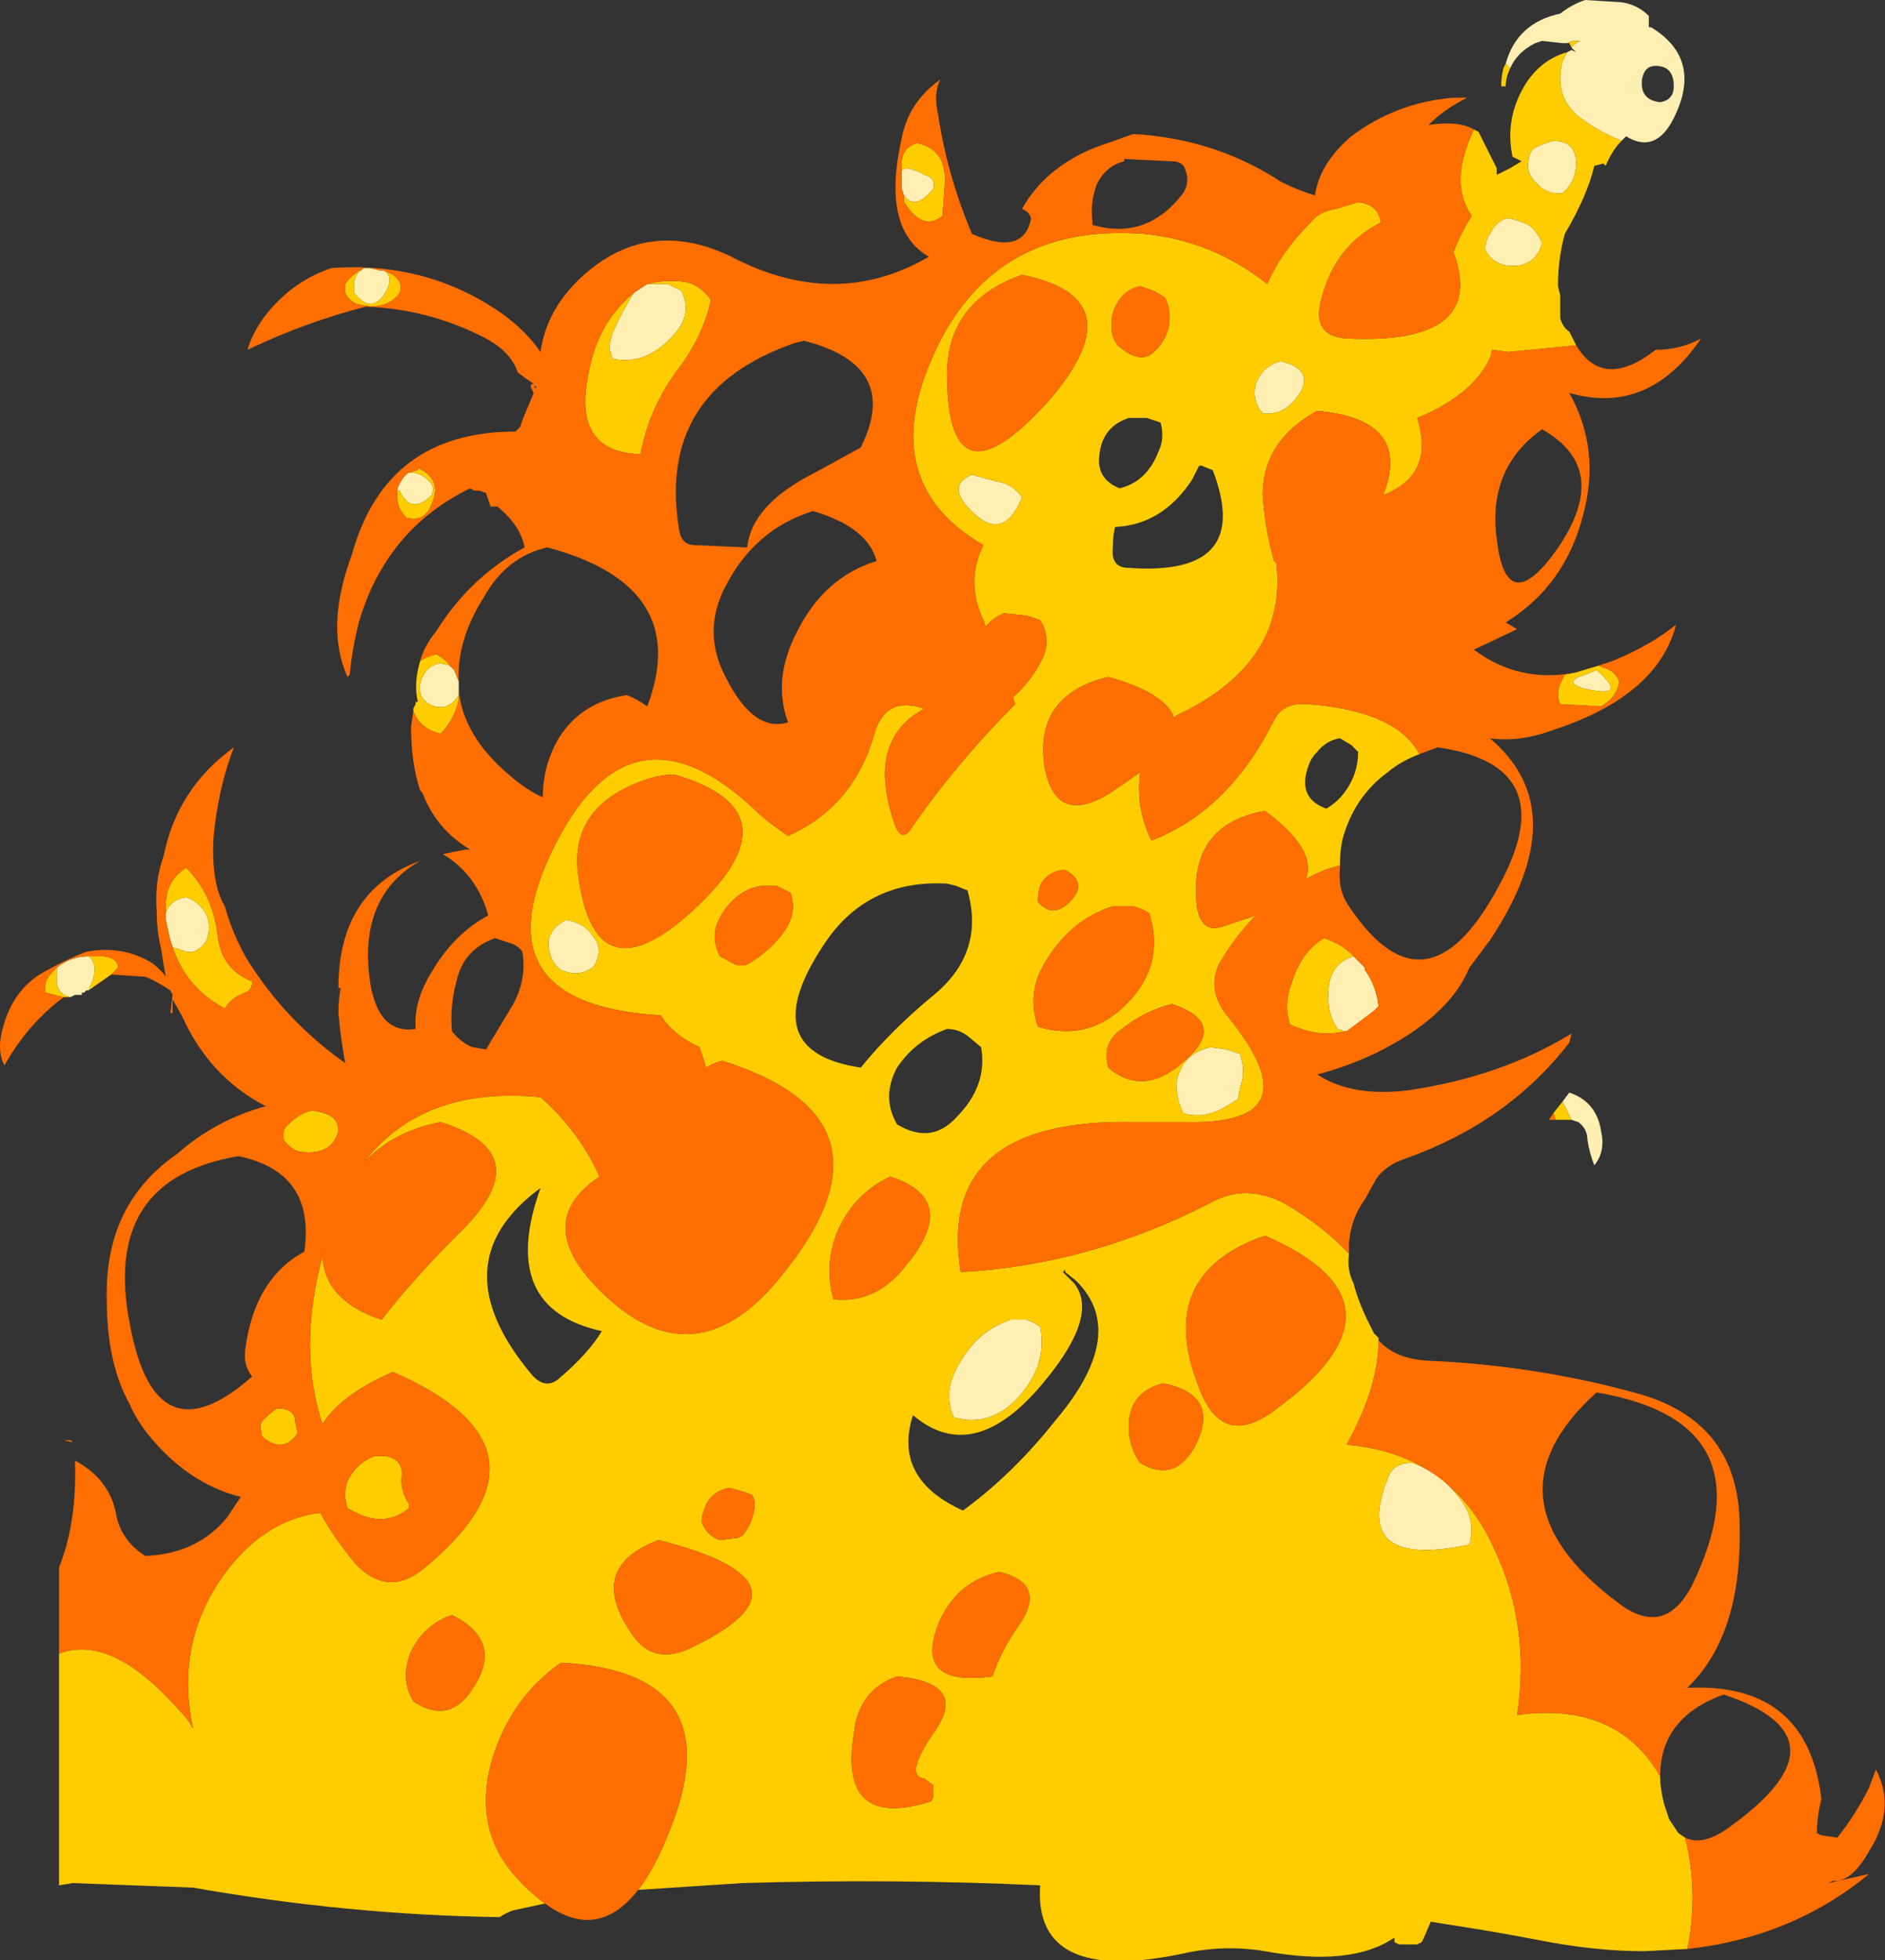 <?xml version="1.0" encoding="UTF-8" standalone="no"?>
<svg xmlns:ffdec="https://www.free-decompiler.com/flash" xmlns:xlink="http://www.w3.org/1999/xlink" ffdec:objectType="shape" height="43.15px" width="41.5px" xmlns="http://www.w3.org/2000/svg">
  <rect width="100%" height="100%" fill="#333333" stroke="none"/>
  <g transform="matrix(1.0, 0.0, 0.0, 1.0, 0.0, 0.0)">
    <path d="M33.15 1.4 Q33.4 0.5 34.35 0.3 34.6 0.1 34.9 0.0 L35.7 0.05 Q36.05 0.1 36.3 0.35 L36.3 0.6 36.35 0.6 Q37.5 1.3 36.85 2.6 36.45 3.4 35.8 3.0 L35.7 3.1 Q35.2 2.9 34.8 2.6 34.2 2.15 34.4 1.35 34.45 1.25 34.5 1.15 L34.6 1.1 34.7 1.15 34.6 1.05 Q34.65 0.95 34.8 0.9 L34.65 0.9 Q34.6 0.9 34.5 0.95 L34.4 0.95 33.95 0.9 33.8 0.95 Q33.4 1.15 33.25 1.5 L33.15 1.4 M1.95 21.8 L1.9 21.8 1.85 21.85 1.8 21.85 1.8 21.9 1.65 21.9 1.55 21.95 Q1.3 21.9 1.25 21.65 L1.25 21.3 Q1.55 21.05 1.95 21.05 2.15 21.2 2.05 21.55 L1.95 21.8 M36.55 2.25 Q36.85 2.2 36.85 1.9 36.85 1.45 36.45 1.45 36.2 1.45 36.15 1.75 36.1 2.2 36.55 2.25 M34.2 3.1 Q34.7 3.1 34.7 3.6 34.7 4.0 34.4 4.25 34.05 4.3 33.8 4.0 33.6 3.8 33.65 3.55 33.65 3.35 33.8 3.25 34.0 3.15 34.2 3.1 M33.2 4.8 Q33.45 4.85 33.65 4.95 33.85 5.1 33.95 5.35 33.8 5.9 33.2 5.85 32.85 5.8 32.7 5.5 32.7 5.3 32.8 5.15 32.95 4.85 33.2 4.8 M27.8 9.1 Q27.55 8.8 27.65 8.45 27.8 8.05 28.2 7.95 29.0 8.15 28.55 8.75 28.25 9.15 27.8 9.1 M29.6 22.7 L29.45 22.65 Q29.2 22.3 29.25 21.75 29.3 21.2 29.8 21.05 L29.85 21.1 30.05 21.3 30.05 21.35 Q30.3 21.7 30.35 22.15 L30.25 22.25 29.65 22.7 29.6 22.7 M27.0 23.1 Q27.15 23.15 27.3 23.2 L27.35 23.4 Q27.4 23.65 27.3 23.95 L27.25 24.2 27.0 24.35 Q26.5 24.65 26.05 24.5 25.9 24.2 25.9 23.85 26.0 23.2 26.65 23.05 L27.0 23.1 M34.4 24.25 L34.55 24.05 Q35.15 24.25 35.25 24.9 35.35 25.35 35.1 25.65 35.0 25.4 34.95 25.1 34.95 24.85 34.75 24.7 L34.6 24.65 34.4 24.25 M34.85 15.15 Q34.4 15.0 34.9 14.85 L35.15 14.75 Q35.9 15.4 34.85 15.15 M19.85 3.75 L19.95 3.7 Q20.2 3.75 20.35 3.85 20.6 3.9 20.55 4.15 20.15 4.65 19.9 4.3 L19.85 4.15 19.85 3.75 M14.25 6.25 L14.7 6.25 15.0 6.4 Q15.25 6.9 14.85 7.35 14.25 8.05 13.5 7.9 13.35 7.65 13.5 7.3 13.7 6.85 13.95 6.45 14.1 6.35 14.25 6.25 M21.95 10.6 Q22.3 10.65 22.5 10.95 22.05 12.05 21.25 11.1 20.9 10.65 21.4 10.45 L21.95 10.6 M7.95 5.95 L8.0 5.9 8.15 5.9 8.35 5.95 8.45 5.95 Q8.7 6.1 8.45 6.5 8.15 6.9 7.8 6.45 L7.8 6.2 Q7.85 6.0 7.95 5.95 M9.0 10.4 Q9.25 10.4 9.4 10.55 9.6 10.7 9.5 10.9 9.05 11.35 8.8 10.8 L8.75 10.8 8.75 10.75 Q8.85 10.5 9.0 10.4 M9.9 14.65 L10.0 14.75 10.1 15.0 10.1 15.2 10.1 15.3 Q9.85 15.7 9.45 15.5 9.2 15.35 9.25 15.05 9.35 14.65 9.7 14.6 L9.9 14.65 M3.65 20.1 Q3.75 19.8 4.1 19.75 4.4 19.85 4.55 20.15 4.65 20.4 4.55 20.7 4.35 21.0 4.1 20.95 3.95 20.9 3.8 20.85 L3.75 20.7 3.65 20.25 3.65 20.1 M13.05 20.6 Q13.25 20.85 13.15 21.1 13.1 21.3 12.95 21.35 12.7 21.5 12.35 21.35 12.15 21.2 12.1 20.95 12.0 20.6 12.3 20.35 L12.45 20.25 Q12.85 20.3 13.05 20.6 M21.0 31.2 Q20.75 30.65 21.1 30.05 21.5 29.3 22.25 29.05 L22.6 29.05 Q22.75 29.1 22.9 29.2 23.05 29.95 22.55 30.6 21.9 31.45 21.0 31.2 M31.1 32.2 Q31.75 32.45 32.15 33.0 32.5 33.45 32.35 34.0 29.75 34.55 30.55 32.55 30.65 32.2 31.1 32.2" fill="#ffefb2" fill-rule="evenodd" stroke="none"/>
    <path d="M33.15 1.4 L33.25 1.5 Q33.15 1.7 33.15 1.9 L33.05 1.9 Q33.05 1.7 33.1 1.5 L33.15 1.4 M34.5 0.95 Q34.6 0.9 34.65 0.9 L34.8 0.9 Q34.65 0.95 34.6 1.05 L34.55 0.95 34.5 0.95 M34.5 1.15 Q34.45 1.25 34.4 1.35 34.2 2.15 34.8 2.6 35.2 2.9 35.7 3.1 35.5 3.3 35.35 3.65 L35.3 3.6 35.1 3.65 Q34.95 4.3 34.45 5.15 34.3 5.7 34.3 6.3 L34.35 6.5 34.35 7.0 Q34.4 7.2 34.55 7.3 L34.7 7.6 33.2 7.75 32.85 7.7 Q32.8 8.05 32.35 8.5 31.85 8.95 31.2 9.2 31.6 10.45 30.45 10.9 31.1 9.25 29.05 9.05 28.95 9.05 28.9 9.1 27.8 9.75 27.8 10.9 27.85 11.65 28.05 12.35 L28.1 12.4 Q28.35 14.6 25.9 15.75 L25.85 15.8 Q25.65 15.25 24.4 14.9 22.75 15.3 23.0 16.9 23.25 18.2 24.45 17.45 L25.1 17.0 Q25.0 17.8 25.35 18.5 27.05 17.85 28.05 15.85 28.25 15.45 28.8 15.5 30.75 15.65 31.25 16.6 30.85 16.75 30.55 17.0 29.8 17.55 29.55 18.5 29.5 18.75 29.5 19.05 29.1 19.15 28.75 19.35 29.0 18.7 27.85 17.85 26.15 18.15 26.35 19.95 26.45 20.55 26.9 20.4 L27.65 20.15 Q27.2 20.6 26.85 21.2 26.55 21.8 27.05 22.4 28.95 24.75 26.15 24.7 L25.0 24.7 Q20.6 24.6 21.15 28.0 24.0 27.85 26.7 26.45 27.45 26.05 28.3 26.5 29.15 27.0 29.7 27.6 29.65 27.95 29.8 28.25 29.9 28.65 30.15 29.15 L30.25 29.35 30.35 29.45 30.35 29.5 Q30.35 30.5 29.7 31.7 L29.65 31.8 Q31.95 32.0 32.9 34.1 33.7 35.8 33.4 37.75 35.6 37.45 36.55 39.1 36.55 39.4 36.65 39.75 L36.75 40.05 36.95 40.35 37.1 40.45 Q37.4 41.65 37.15 42.9 L36.2 42.95 Q35.1 42.95 33.85 42.7 32.8 42.5 31.8 42.35 L31.5 42.3 31.35 42.65 31.3 42.75 31.2 42.8 30.8 42.8 30.7 42.75 30.7 42.65 Q29.75 43.3 27.85 42.95 26.95 42.8 26.05 43.0 22.75 43.7 22.9 41.5 19.65 41.35 16.35 41.45 L14.05 41.6 Q14.4 41.15 14.7 40.4 16.2 36.8 12.35 36.6 11.2 37.4 10.8 38.85 10.45 40.25 11.3 41.25 11.65 41.65 12.0 41.9 L11.3 42.05 Q11.15 42.1 11.0 42.2 7.65 42.15 4.25 41.55 L1.6 41.45 1.3 41.5 1.3 36.4 Q2.45 35.95 3.95 37.65 4.15 37.85 4.25 38.05 3.85 36.2 4.9 34.7 5.8 33.45 7.05 33.3 7.35 33.85 7.85 34.45 8.55 35.15 9.3 34.55 12.55 31.9 8.65 30.2 7.5 30.7 7.1 31.35 6.55 29.7 7.1 27.65 L7.1 27.5 Q7.05 28.6 8.4 29.05 9.1 28.15 10.05 27.2 11.95 25.4 9.7 24.7 8.65 24.9 8.0 25.6 9.3 23.9 11.9 24.15 12.75 24.9 13.2 25.9 11.7 26.9 13.2 28.4 15.25 30.45 17.15 28.15 20.05 24.65 15.9 23.35 15.7 23.4 15.55 23.5 L15.4 23.05 Q14.95 22.85 14.65 22.5 L14.55 22.35 Q10.3 22.1 12.35 18.35 14.05 15.3 16.75 17.95 17.05 18.2 17.35 18.4 18.8 17.75 19.25 16.15 19.5 15.3 20.35 15.6 19.05 16.3 19.7 18.15 19.85 18.55 20.05 18.25 21.05 16.8 22.35 15.5 L22.3 15.35 Q22.7 15.0 22.95 14.5 23.15 14.05 22.9 13.65 22.75 13.6 22.6 13.55 L22.1 13.5 Q21.85 13.6 21.7 13.8 L21.65 13.65 Q21.25 12.8 21.65 12.0 19.15 10.55 20.7 7.5 22.05 4.9 25.2 5.15 26.7 5.3 27.9 6.25 28.2 5.55 28.85 4.9 29.05 4.65 29.4 4.6 L29.9 4.45 Q30.35 4.5 30.4 4.9 29.4 5.4 29.1 6.55 28.85 7.4 29.65 7.45 32.75 7.6 32.0 5.55 32.15 5.15 32.4 4.75 32.05 4.25 32.2 3.55 32.3 3.15 32.45 2.85 L32.55 2.9 32.95 3.7 32.95 3.85 33.25 3.7 33.5 3.55 33.3 3.45 Q33.15 2.75 33.45 2.1 33.8 1.35 34.5 1.15 M34.7 14.8 L35.2 14.65 35.3 14.7 Q35.55 14.75 35.65 15.0 35.6 15.35 35.25 15.55 L34.35 15.5 Q34.25 15.3 34.35 15.05 L34.45 14.85 34.7 14.8 M2.45 21.45 L1.95 21.8 2.05 21.55 Q2.15 21.2 1.95 21.05 L2.3 21.05 Q2.6 21.1 2.6 21.3 L2.45 21.45 M1.55 21.95 L1.4 21.95 1.0 21.85 Q0.95 21.6 1.15 21.4 L1.25 21.3 1.25 21.65 Q1.3 21.9 1.55 21.95 M9.1 15.65 L9.1 15.6 9.15 15.5 9.15 15.45 9.2 15.45 Q9.1 15.05 9.25 14.55 9.4 14.45 9.6 14.4 9.8 14.5 9.9 14.65 L9.7 14.6 Q9.35 14.65 9.25 15.05 9.2 15.35 9.45 15.5 9.85 15.7 10.1 15.3 L10.1 15.4 Q10.0 15.85 9.7 16.15 9.25 16.05 9.1 15.65 M33.2 4.8 Q32.95 4.85 32.8 5.15 32.7 5.3 32.7 5.5 32.85 5.8 33.2 5.85 33.8 5.9 33.95 5.35 33.85 5.1 33.65 4.95 33.45 4.85 33.2 4.8 M34.2 3.1 Q34.0 3.15 33.8 3.25 33.65 3.35 33.65 3.55 33.6 3.8 33.8 4.0 34.05 4.3 34.4 4.25 34.7 4.0 34.7 3.6 34.7 3.1 34.2 3.1 M25.75 7.0 Q25.75 6.75 25.65 6.55 L25.4 6.4 25.1 6.3 Q24.65 6.4 24.5 6.9 24.4 7.3 24.6 7.6 L24.8 7.75 Q25.2 8.0 25.45 7.7 L25.5 7.65 Q25.75 7.35 25.75 7.0 M26.7 10.35 L26.45 10.25 26.4 10.25 26.25 10.55 Q25.6 11.55 24.55 11.6 24.5 11.8 24.5 12.05 24.45 12.5 24.85 12.5 27.6 12.7 26.7 10.35 M27.8 9.1 Q28.25 9.15 28.55 8.75 29.0 8.15 28.2 7.95 27.8 8.05 27.65 8.45 27.55 8.8 27.8 9.1 M24.85 9.2 Q24.25 9.4 24.2 10.05 24.15 10.55 24.65 10.75 25.25 10.6 25.5 9.95 25.65 9.65 25.55 9.3 25.4 9.25 25.25 9.2 L24.85 9.2 M29.9 16.55 L29.75 16.4 29.5 16.25 Q29.2 16.3 29.0 16.55 28.9 16.65 28.85 16.75 28.5 17.55 29.2 17.8 29.55 17.6 29.75 17.2 29.9 16.9 29.9 16.55 M29.6 22.7 Q29.05 22.85 28.4 22.55 28.25 22.1 28.45 21.6 28.65 20.95 29.15 20.65 29.6 20.8 29.85 21.1 L29.8 21.05 Q29.3 21.2 29.25 21.75 29.2 22.3 29.45 22.65 L29.6 22.7 M25.3 20.1 Q25.15 20.0 24.95 19.95 L24.5 19.95 Q23.55 20.25 23.0 21.2 22.6 21.85 22.85 22.6 24.0 22.95 24.85 22.05 25.65 21.2 25.3 20.1 M23.45 19.15 Q23.15 19.15 22.95 19.4 22.85 19.55 22.85 19.85 23.15 20.2 23.5 19.9 24.0 19.45 23.45 19.15 M27.0 23.1 L26.65 23.05 Q26.0 23.2 25.9 23.85 25.9 24.2 26.05 24.5 26.5 24.65 27.0 24.35 L27.25 24.2 27.3 23.95 Q27.4 23.65 27.35 23.4 L27.3 23.2 Q27.15 23.15 27.0 23.1 M24.4 23.5 Q25.1 24.1 25.9 23.5 27.15 22.55 25.8 22.1 25.2 22.25 24.7 22.65 24.25 22.95 24.4 23.5 M23.7 28.2 L23.45 28.0 23.45 27.95 23.4 28.0 23.65 28.25 Q24.2 28.95 23.0 30.4 21.45 32.3 20.1 31.15 19.65 32.55 21.2 33.25 22.3 32.45 23.25 31.25 24.85 29.35 23.7 28.2 M34.4 24.25 L34.6 24.65 34.35 24.65 34.25 24.65 34.2 24.5 34.4 24.25 M34.85 15.15 Q35.9 15.4 35.15 14.75 L34.9 14.85 Q34.4 15.0 34.85 15.15 M19.85 3.75 Q19.8 3.25 20.2 3.15 20.85 3.3 20.8 4.05 L20.75 4.75 Q20.4 5.05 20.05 4.65 L19.9 4.45 19.9 4.3 Q20.15 4.65 20.55 4.15 20.6 3.9 20.35 3.85 20.2 3.75 19.95 3.7 L19.85 3.75 M13.95 6.45 Q13.7 6.85 13.5 7.3 13.35 7.65 13.5 7.9 14.25 8.05 14.85 7.35 15.25 6.9 15.0 6.4 L14.7 6.25 14.25 6.25 Q14.65 6.15 15.05 6.2 15.4 6.25 15.65 6.6 15.5 7.35 14.95 8.1 14.3 8.95 14.1 10.0 12.6 9.95 12.95 8.25 13.15 7.1 13.95 6.45 M20.85 8.35 Q20.9 11.3 23.15 8.75 25.0 6.55 22.5 6.05 20.8 6.65 20.85 8.35 M21.95 10.6 L21.4 10.45 Q20.9 10.65 21.25 11.1 22.05 12.05 22.5 10.95 22.3 10.65 21.95 10.6 M8.45 5.95 L8.55 6.0 Q8.9 6.15 8.8 6.45 8.5 6.85 7.9 6.7 7.7 6.65 7.6 6.45 L7.6 6.25 Q7.7 6.1 7.85 6.0 7.9 5.95 7.95 5.95 7.85 6.0 7.8 6.2 L7.8 6.45 Q8.15 6.9 8.45 6.5 8.7 6.1 8.45 5.95 M8.75 10.8 L8.8 10.8 Q9.05 11.35 9.5 10.9 9.6 10.7 9.4 10.55 9.25 10.4 9.0 10.4 L9.2 10.35 9.2 10.3 Q9.75 10.55 9.5 11.1 9.35 11.5 8.95 11.4 8.7 11.15 8.75 10.8 M3.8 20.85 Q3.95 20.9 4.1 20.95 4.35 21.0 4.55 20.7 4.65 20.4 4.55 20.15 4.4 19.85 4.1 19.75 3.75 19.8 3.65 20.1 3.6 19.4 4.1 19.1 4.7 19.7 4.8 20.65 4.9 21.35 5.55 21.6 5.55 21.8 5.4 21.85 5.1 21.95 4.95 22.2 4.1 21.75 3.8 20.85 M7.25 24.55 Q7.45 24.65 7.45 24.9 7.3 25.45 6.6 25.35 6.4 25.3 6.25 25.1 6.2 24.85 6.35 24.75 6.6 24.5 6.85 24.45 7.05 24.45 7.25 24.55 M21.3 19.6 L21.05 19.5 20.85 19.45 Q19.05 19.35 18.1 20.85 16.6 23.15 18.95 23.5 19.6 22.7 20.5 21.95 21.7 21.0 21.3 19.6 M13.05 20.6 Q12.85 20.3 12.45 20.25 L12.3 20.35 Q12.0 20.6 12.1 20.95 12.15 21.2 12.35 21.35 12.7 21.5 12.95 21.35 13.1 21.3 13.15 21.1 13.25 20.85 13.05 20.6 M14.25 17.15 Q12.45 17.75 12.75 19.4 13.15 22.0 15.3 20.0 17.6 17.85 14.85 17.05 14.55 17.05 14.25 17.15 M15.8 20.3 Q15.65 20.65 15.85 21.05 L15.95 21.1 Q16.1 21.2 16.25 21.25 L16.4 21.25 16.5 21.2 Q17.0 20.9 17.3 20.45 17.55 20.05 17.4 19.65 L17.1 19.5 16.75 19.5 16.55 19.55 Q16.05 19.75 15.8 20.3 M21.05 24.6 Q21.75 23.9 21.6 23.05 L21.3 22.8 Q21.1 22.65 20.85 22.65 20.15 22.9 19.75 23.5 19.4 24.15 19.75 24.75 20.5 25.2 21.05 24.6 M19.6 25.9 Q18.75 26.3 18.4 27.2 18.15 27.9 18.35 28.6 19.3 28.7 19.95 27.85 21.15 26.4 19.6 25.9 M21.0 31.2 Q21.9 31.45 22.55 30.6 23.05 29.95 22.9 29.2 22.75 29.1 22.6 29.05 L22.25 29.05 Q21.5 29.3 21.1 30.05 20.75 30.65 21.0 31.2 M12.3 30.35 Q12.95 29.8 13.25 29.3 10.95 28.8 11.9 26.15 9.65 27.8 11.7 30.25 12.0 30.6 12.3 30.35 M19.75 36.9 Q18.9 37.2 18.8 38.15 18.45 40.3 20.5 39.65 L20.55 39.55 20.55 39.3 20.35 39.15 Q19.9 39.1 20.55 38.15 21.35 37.05 19.75 36.9 M20.7 35.65 Q20.05 37.15 21.85 36.9 22.05 36.3 22.45 35.75 23.05 34.85 22.0 34.6 21.1 34.8 20.7 35.65 M13.9 35.95 Q14.35 36.65 15.15 36.3 18.25 34.85 14.5 33.9 12.9 34.5 13.9 35.95 M16.55 32.9 L16.25 32.8 16.05 32.75 Q15.6 32.85 15.5 33.25 15.45 33.35 15.45 33.5 15.55 33.8 15.85 33.9 L16.25 33.85 16.35 33.8 Q16.55 33.55 16.6 33.25 16.65 33.05 16.55 32.9 M6.5 31.3 L6.55 31.55 Q6.25 32.0 5.8 31.65 5.75 31.6 5.75 31.5 5.7 31.35 5.8 31.25 5.95 31.1 6.1 31.0 6.5 31.0 6.5 31.3 M8.65 32.1 Q8.85 32.2 8.85 32.45 8.8 32.8 9.0 33.1 L9.0 33.2 Q8.45 33.65 7.75 33.25 L7.65 33.2 Q7.55 32.9 7.65 32.6 7.85 32.2 8.25 32.05 L8.5 32.05 8.65 32.1 M9.05 36.35 Q8.8 36.95 9.1 37.45 9.85 37.95 10.35 37.25 11.15 36.15 9.95 35.55 9.35 35.75 9.05 36.35 M31.1 32.2 Q30.65 32.2 30.55 32.55 29.75 34.55 32.35 34.0 32.5 33.45 32.15 33.0 31.75 32.45 31.1 32.2 M26.4 30.55 Q26.9 31.9 28.05 31.05 31.3 28.7 27.85 27.2 25.4 28.05 26.4 30.55 M25.6 30.45 Q24.85 30.65 24.85 31.4 24.85 31.85 25.1 32.2 25.85 32.65 26.3 31.85 26.9 30.7 25.6 30.45" fill="#ffcc00" fill-rule="evenodd" stroke="none"/>
    <path d="M34.7 7.6 Q35.3 8.6 36.45 7.7 37.0 7.7 37.45 7.45 36.3 9.15 34.55 8.65 35.25 9.9 34.85 11.35 34.45 12.9 33.15 13.7 L33.4 13.85 32.45 14.3 Q33.45 15.05 34.7 14.8 L34.45 14.85 34.35 15.05 Q34.25 15.3 34.35 15.5 L35.25 15.55 Q35.6 15.35 35.65 15.0 35.55 14.75 35.3 14.7 L35.2 14.65 35.5 14.55 Q36.35 14.2 36.9 13.75 36.5 15.3 34.25 16.05 33.45 16.35 32.8 16.25 34.7 17.85 32.8 20.7 L32.35 21.3 Q31.9 22.4 30.25 23.2 29.6 23.5 29.0 23.65 29.75 24.15 31.0 24.0 33.05 23.7 34.6 22.75 L34.55 22.95 Q33.2 24.7 30.95 25.5 30.5 25.65 30.3 25.95 L30.05 26.4 Q29.75 26.8 29.7 27.35 L29.7 27.6 Q29.15 27.0 28.3 26.5 27.45 26.05 26.7 26.45 24.0 27.85 21.15 28.0 20.6 24.6 25.0 24.7 L26.15 24.7 Q28.95 24.75 27.05 22.4 26.55 21.8 26.85 21.2 27.2 20.6 27.65 20.15 L26.9 20.4 Q26.45 20.55 26.35 19.95 26.15 18.15 27.85 17.85 29.0 18.7 28.75 19.35 29.1 19.15 29.5 19.05 L29.5 19.1 Q29.45 19.6 29.7 19.95 31.4 22.5 33.0 19.5 34.45 16.85 31.65 16.45 L31.25 16.6 Q30.75 15.65 28.8 15.5 28.25 15.45 28.05 15.85 27.05 17.85 25.35 18.5 25.0 17.8 25.1 17.0 L24.45 17.45 Q23.25 18.2 23.0 16.9 22.75 15.3 24.4 14.9 25.65 15.25 25.85 15.8 L25.9 15.75 Q28.35 14.6 28.1 12.4 L28.05 12.35 Q27.85 11.65 27.8 10.9 27.8 9.75 28.9 9.1 28.95 9.05 29.05 9.05 31.1 9.25 30.45 10.9 31.6 10.45 31.2 9.2 31.85 8.95 32.35 8.5 32.8 8.05 32.85 7.7 L33.2 7.75 34.7 7.6 M30.35 29.5 Q30.7 29.9 31.4 29.95 33.85 30.05 36.15 30.7 38.3 31.35 38.3 33.6 38.35 36.0 37.15 37.15 L37.2 37.15 Q39.8 37.05 40.1 39.6 40.0 40.0 40.0 40.35 L40.1 40.4 40.45 40.45 Q40.85 39.95 41.15 39.35 L41.3 38.95 Q41.75 39.8 41.15 40.75 40.75 41.45 40.35 41.4 L40.25 41.45 41.15 41.25 Q39.45 42.65 37.15 42.9 37.4 41.65 37.1 40.45 37.5 40.65 38.1 40.2 40.8 38.25 37.95 37.3 36.55 37.8 36.55 39.1 35.6 37.45 33.4 37.75 33.7 35.8 32.9 34.1 31.95 32.0 29.65 31.8 L29.7 31.7 Q30.35 30.5 30.35 29.5 M14.05 41.6 Q13.15 42.75 12.0 41.9 11.65 41.65 11.3 41.25 10.45 40.25 10.8 38.85 11.2 37.4 12.35 36.6 16.2 36.8 14.7 40.4 14.4 41.15 14.05 41.6 M1.3 36.4 L1.3 34.5 Q1.7 33.5 1.65 32.15 2.4 32.55 2.55 33.3 2.65 33.9 3.2 34.25 4.35 34.2 5.0 33.4 L5.3 32.95 Q4.1 32.65 3.2 31.5 2.95 31.15 2.85 30.9 2.35 30.0 2.35 28.6 2.3 26.5 3.9 25.4 4.75 24.65 5.85 24.35 4.6 23.7 4.0 22.35 L3.8 22.0 3.8 22.3 3.75 22.3 3.8 21.9 3.75 21.8 Q3.45 21.6 3.2 21.5 L2.45 21.45 2.6 21.3 Q2.6 21.1 2.3 21.05 L1.95 21.05 Q1.55 21.05 1.25 21.3 L1.15 21.4 Q0.95 21.6 1.0 21.85 L1.4 21.95 Q0.6 22.55 0.1 23.45 -0.1 23.1 0.1 22.5 0.35 21.7 1.05 21.35 1.5 21.1 1.9 20.95 2.7 20.8 3.35 21.2 3.55 21.35 3.65 21.5 3.6 21.25 3.55 20.9 3.45 20.5 3.45 20.05 3.4 19.4 3.6 18.85 3.9 17.35 5.15 16.45 4.8 17.35 4.7 18.45 4.65 19.45 4.95 19.95 5.1 20.5 5.4 21.05 6.25 22.45 7.6 23.4 7.5 22.85 7.45 22.3 7.45 22.0 7.5 21.75 L7.45 21.75 Q7.45 19.6 9.25 18.95 8.1 19.6 8.1 21.05 8.15 22.8 9.15 22.65 9.1 22.05 9.5 21.4 10.0 20.55 10.75 20.15 10.5 19.25 9.75 18.8 L10.25 18.7 10.35 18.7 Q9.6 18.25 9.3 17.45 L9.25 17.4 Q9.05 16.8 9.05 16.0 L9.1 15.65 Q9.25 16.05 9.7 16.15 10.0 15.85 10.1 15.4 L10.1 15.3 10.1 15.2 Q10.2 16.2 11.2 17.05 11.6 17.4 11.95 17.55 11.95 16.85 12.3 16.25 12.8 15.45 13.8 15.3 14.05 15.4 14.25 15.55 15.25 12.9 12.05 12.05 11.15 12.25 10.65 13.15 10.05 14.1 10.1 15.0 L10.0 14.75 9.9 14.65 Q9.8 14.5 9.6 14.4 9.4 14.45 9.25 14.55 9.35 14.2 9.6 13.9 10.35 12.7 11.55 12.05 11.45 11.55 10.95 11.15 L10.8 11.15 10.7 10.85 10.55 10.8 10.45 10.8 10.35 10.75 Q8.5 11.65 7.9 13.7 7.75 14.3 7.7 14.85 L7.65 14.9 Q7.15 13.8 7.75 12.2 8.5 9.5 11.35 9.5 L11.45 9.4 11.5 9.25 11.75 8.65 11.7 8.55 Q11.65 8.45 11.75 8.45 11.6 8.35 11.4 8.2 11.25 7.75 10.7 7.45 9.45 6.8 8.05 6.75 6.7 7.1 5.45 7.7 5.55 7.35 5.8 7.0 6.4 6.2 7.3 5.9 9.4 5.75 11.05 6.9 11.6 7.3 11.9 7.75 12.05 6.65 13.1 5.85 14.45 4.85 16.1 5.65 18.4 6.85 20.45 5.65 19.4 5.05 19.85 3.05 20.0 2.25 20.7 1.75 20.55 2.05 20.65 2.5 20.85 3.85 21.4 5.15 22.55 5.65 22.7 4.8 22.65 4.65 22.5 4.6 23.0 3.7 24.1 3.25 L24.95 2.95 Q26.75 3.05 28.2 4.0 28.6 4.2 28.95 4.3 29.05 3.6 29.75 3.0 30.75 2.25 32.0 2.15 L32.3 2.15 Q31.8 2.4 31.45 2.75 L31.45 2.75 Q32.1 2.65 32.45 2.85 32.3 3.15 32.2 3.55 32.05 4.25 32.4 4.75 32.15 5.15 32.0 5.55 32.75 7.6 29.65 7.45 28.85 7.4 29.1 6.55 29.4 5.4 30.4 4.9 30.35 4.5 29.9 4.45 L29.4 4.6 Q29.05 4.65 28.85 4.9 28.2 5.55 27.9 6.25 26.7 5.3 25.2 5.15 22.05 4.9 20.7 7.5 19.15 10.55 21.65 12.0 21.25 12.8 21.65 13.65 L21.7 13.8 Q21.85 13.6 22.1 13.5 L22.6 13.55 Q22.75 13.6 22.9 13.65 23.15 14.05 22.95 14.5 22.7 15.0 22.3 15.35 L22.35 15.5 Q21.05 16.8 20.05 18.25 19.85 18.55 19.7 18.15 19.05 16.3 20.35 15.6 19.5 15.3 19.25 16.15 18.8 17.75 17.35 18.4 17.05 18.2 16.75 17.95 14.05 15.3 12.35 18.35 10.3 22.1 14.55 22.35 L14.65 22.5 Q14.95 22.85 15.4 23.05 L15.55 23.5 Q15.7 23.4 15.9 23.35 20.05 24.65 17.15 28.15 15.25 30.45 13.2 28.4 11.7 26.9 13.2 25.9 12.75 24.9 11.9 24.15 9.3 23.9 8.0 25.6 8.65 24.9 9.7 24.7 11.95 25.4 10.05 27.2 9.1 28.15 8.4 29.05 7.05 28.6 7.1 27.5 L7.1 27.65 Q6.55 29.7 7.1 31.35 7.5 30.7 8.65 30.2 12.55 31.9 9.3 34.55 8.55 35.15 7.85 34.45 7.35 33.85 7.05 33.3 5.8 33.45 4.9 34.7 3.85 36.2 4.25 38.05 4.15 37.85 3.95 37.65 2.45 35.95 1.3 36.4 M25.75 7.0 Q25.75 7.35 25.5 7.65 L25.45 7.7 Q25.2 8.0 24.8 7.75 L24.6 7.6 Q24.4 7.3 24.5 6.9 24.65 6.4 25.1 6.3 L25.4 6.4 25.65 6.55 Q25.75 6.75 25.75 7.0 M24.05 4.85 L24.05 4.95 Q25.25 5.3 26.05 4.25 26.2 4.0 26.1 3.75 26.05 3.55 25.8 3.55 L24.75 3.5 24.75 3.55 Q24.35 3.65 24.15 4.05 24.0 4.45 24.05 4.85 M32.95 11.85 Q33.15 13.6 34.2 12.2 35.55 10.35 33.95 9.45 32.75 10.3 32.95 11.85 M29.85 21.1 Q29.6 20.8 29.15 20.65 28.65 20.95 28.45 21.6 28.25 22.1 28.4 22.55 29.05 22.85 29.6 22.7 L29.65 22.7 30.25 22.25 30.35 22.15 Q30.3 21.7 30.05 21.35 L30.05 21.3 29.85 21.1 M23.45 19.15 Q24.0 19.45 23.5 19.9 23.15 20.2 22.85 19.85 22.85 19.55 22.95 19.4 23.15 19.15 23.45 19.15 M25.3 20.1 Q25.65 21.2 24.85 22.05 24.0 22.95 22.85 22.6 22.6 21.85 23.0 21.2 23.55 20.25 24.5 19.95 L24.95 19.95 Q25.15 20.0 25.3 20.1 M24.4 23.5 Q24.25 22.95 24.7 22.65 25.2 22.25 25.8 22.1 27.15 22.55 25.9 23.5 25.1 24.1 24.4 23.5 M34.35 24.65 L34.1 24.65 34.2 24.5 34.25 24.65 34.35 24.65 M19.9 4.3 L19.9 4.45 20.05 4.65 Q20.4 5.05 20.75 4.75 L20.8 4.05 Q20.85 3.3 20.2 3.15 19.8 3.25 19.85 3.75 L19.85 4.15 19.9 4.3 M13.95 6.45 Q13.15 7.1 12.95 8.25 12.6 9.95 14.1 10.0 14.3 8.95 14.95 8.1 15.5 7.35 15.65 6.6 15.4 6.25 15.05 6.2 14.65 6.15 14.25 6.25 14.1 6.35 13.95 6.45 M11.75 8.5 L11.8 8.55 11.8 8.5 11.75 8.5 M14.95 11.65 Q15.0 12.0 15.3 12.0 L16.45 12.05 Q16.55 11.1 17.95 10.4 L18.95 9.85 Q19.85 8.05 17.7 7.5 L17.5 7.55 Q14.45 8.6 14.95 11.65 M20.85 8.35 Q20.8 6.65 22.5 6.05 25.0 6.55 23.15 8.75 20.9 11.3 20.85 8.35 M17.55 13.9 Q18.15 12.7 19.3 12.35 19.1 11.6 17.9 11.25 16.6 11.65 15.95 12.95 15.5 13.85 15.9 14.75 16.55 16.15 17.35 15.9 17.0 14.95 17.55 13.9 M8.45 5.95 L8.35 5.95 8.15 5.9 8.0 5.9 7.95 5.95 Q7.9 5.95 7.85 6.0 7.7 6.1 7.6 6.25 L7.6 6.45 Q7.7 6.65 7.9 6.7 8.5 6.85 8.8 6.45 8.9 6.15 8.55 6.0 L8.45 5.95 M8.75 10.8 Q8.7 11.15 8.95 11.4 9.35 11.5 9.5 11.1 9.75 10.55 9.2 10.3 L9.2 10.35 9.0 10.4 Q8.85 10.5 8.75 10.75 L8.75 10.8 M11.2 20.75 L10.9 20.65 Q10.2 20.9 10.05 21.6 9.9 22.15 9.95 22.7 10.15 22.95 10.4 23.05 L10.7 23.1 11.3 22.1 Q11.6 21.55 11.5 20.95 11.4 20.8 11.2 20.75 M3.65 20.1 L3.65 20.25 3.75 20.7 3.8 20.85 Q4.1 21.75 4.95 22.2 5.1 21.95 5.4 21.85 5.55 21.8 5.55 21.6 4.9 21.35 4.8 20.65 4.7 19.7 4.1 19.1 3.6 19.4 3.65 20.1 M7.25 24.55 Q7.05 24.45 6.85 24.45 6.6 24.5 6.35 24.75 6.2 24.85 6.25 25.1 6.4 25.3 6.6 25.35 7.3 25.45 7.45 24.9 7.45 24.65 7.25 24.55 M5.25 25.45 Q2.25 25.95 2.85 29.1 3.4 32.2 5.55 30.3 5.35 30.05 5.4 29.7 5.6 28.15 6.7 27.55 6.95 25.8 5.25 25.45 M15.8 20.3 Q16.05 19.75 16.55 19.55 L16.75 19.5 17.1 19.5 17.4 19.65 Q17.55 20.05 17.3 20.45 17.0 20.9 16.5 21.2 L16.4 21.25 16.25 21.25 Q16.1 21.2 15.95 21.1 L15.85 21.05 Q15.65 20.65 15.8 20.3 M14.25 17.15 Q14.55 17.05 14.85 17.05 17.6 17.85 15.3 20.0 13.15 22.0 12.75 19.4 12.45 17.75 14.25 17.15 M19.6 25.9 Q21.15 26.4 19.95 27.85 19.3 28.7 18.35 28.6 18.15 27.9 18.4 27.2 18.75 26.3 19.6 25.9 M16.55 32.9 Q16.65 33.05 16.6 33.25 16.55 33.55 16.35 33.8 L16.25 33.85 15.85 33.9 Q15.55 33.8 15.45 33.5 15.45 33.35 15.5 33.25 15.6 32.85 16.05 32.75 L16.25 32.8 16.55 32.9 M13.9 35.95 Q12.9 34.5 14.5 33.9 18.25 34.85 15.15 36.3 14.35 36.65 13.9 35.95 M20.7 35.65 Q21.1 34.8 22.0 34.6 23.05 34.85 22.45 35.75 22.05 36.3 21.85 36.9 20.05 37.15 20.7 35.65 M19.75 36.9 Q21.35 37.05 20.55 38.15 19.9 39.1 20.35 39.15 L20.55 39.3 20.55 39.55 20.5 39.65 Q18.45 40.3 18.8 38.15 18.9 37.2 19.75 36.9 M8.65 32.1 L8.5 32.05 8.25 32.05 Q7.85 32.2 7.65 32.6 7.55 32.9 7.65 33.2 L7.75 33.25 Q8.45 33.65 9.0 33.2 L9.0 33.1 Q8.8 32.8 8.85 32.45 8.85 32.2 8.65 32.1 M6.5 31.3 Q6.5 31.0 6.1 31.0 5.95 31.1 5.8 31.25 5.7 31.35 5.75 31.5 5.75 31.6 5.8 31.65 6.25 32.0 6.55 31.55 L6.5 31.3 M1.6 31.75 L1.4 31.7 1.55 31.7 1.6 31.75 M9.05 36.35 Q9.35 35.75 9.95 35.55 11.15 36.15 10.35 37.25 9.85 37.95 9.1 37.45 8.8 36.95 9.05 36.35 M37.25 34.9 Q39.0 31.3 35.15 30.65 32.55 33.0 35.65 35.3 36.65 36.05 37.25 34.9 M25.6 30.45 Q26.9 30.7 26.3 31.85 25.85 32.65 25.1 32.2 24.85 31.85 24.85 31.4 24.85 30.65 25.6 30.45 M26.4 30.55 Q25.4 28.05 27.85 27.2 31.3 28.7 28.05 31.05 26.9 31.9 26.4 30.55" fill="#ff6e00" fill-rule="evenodd" stroke="none"/>
  </g>
</svg>
